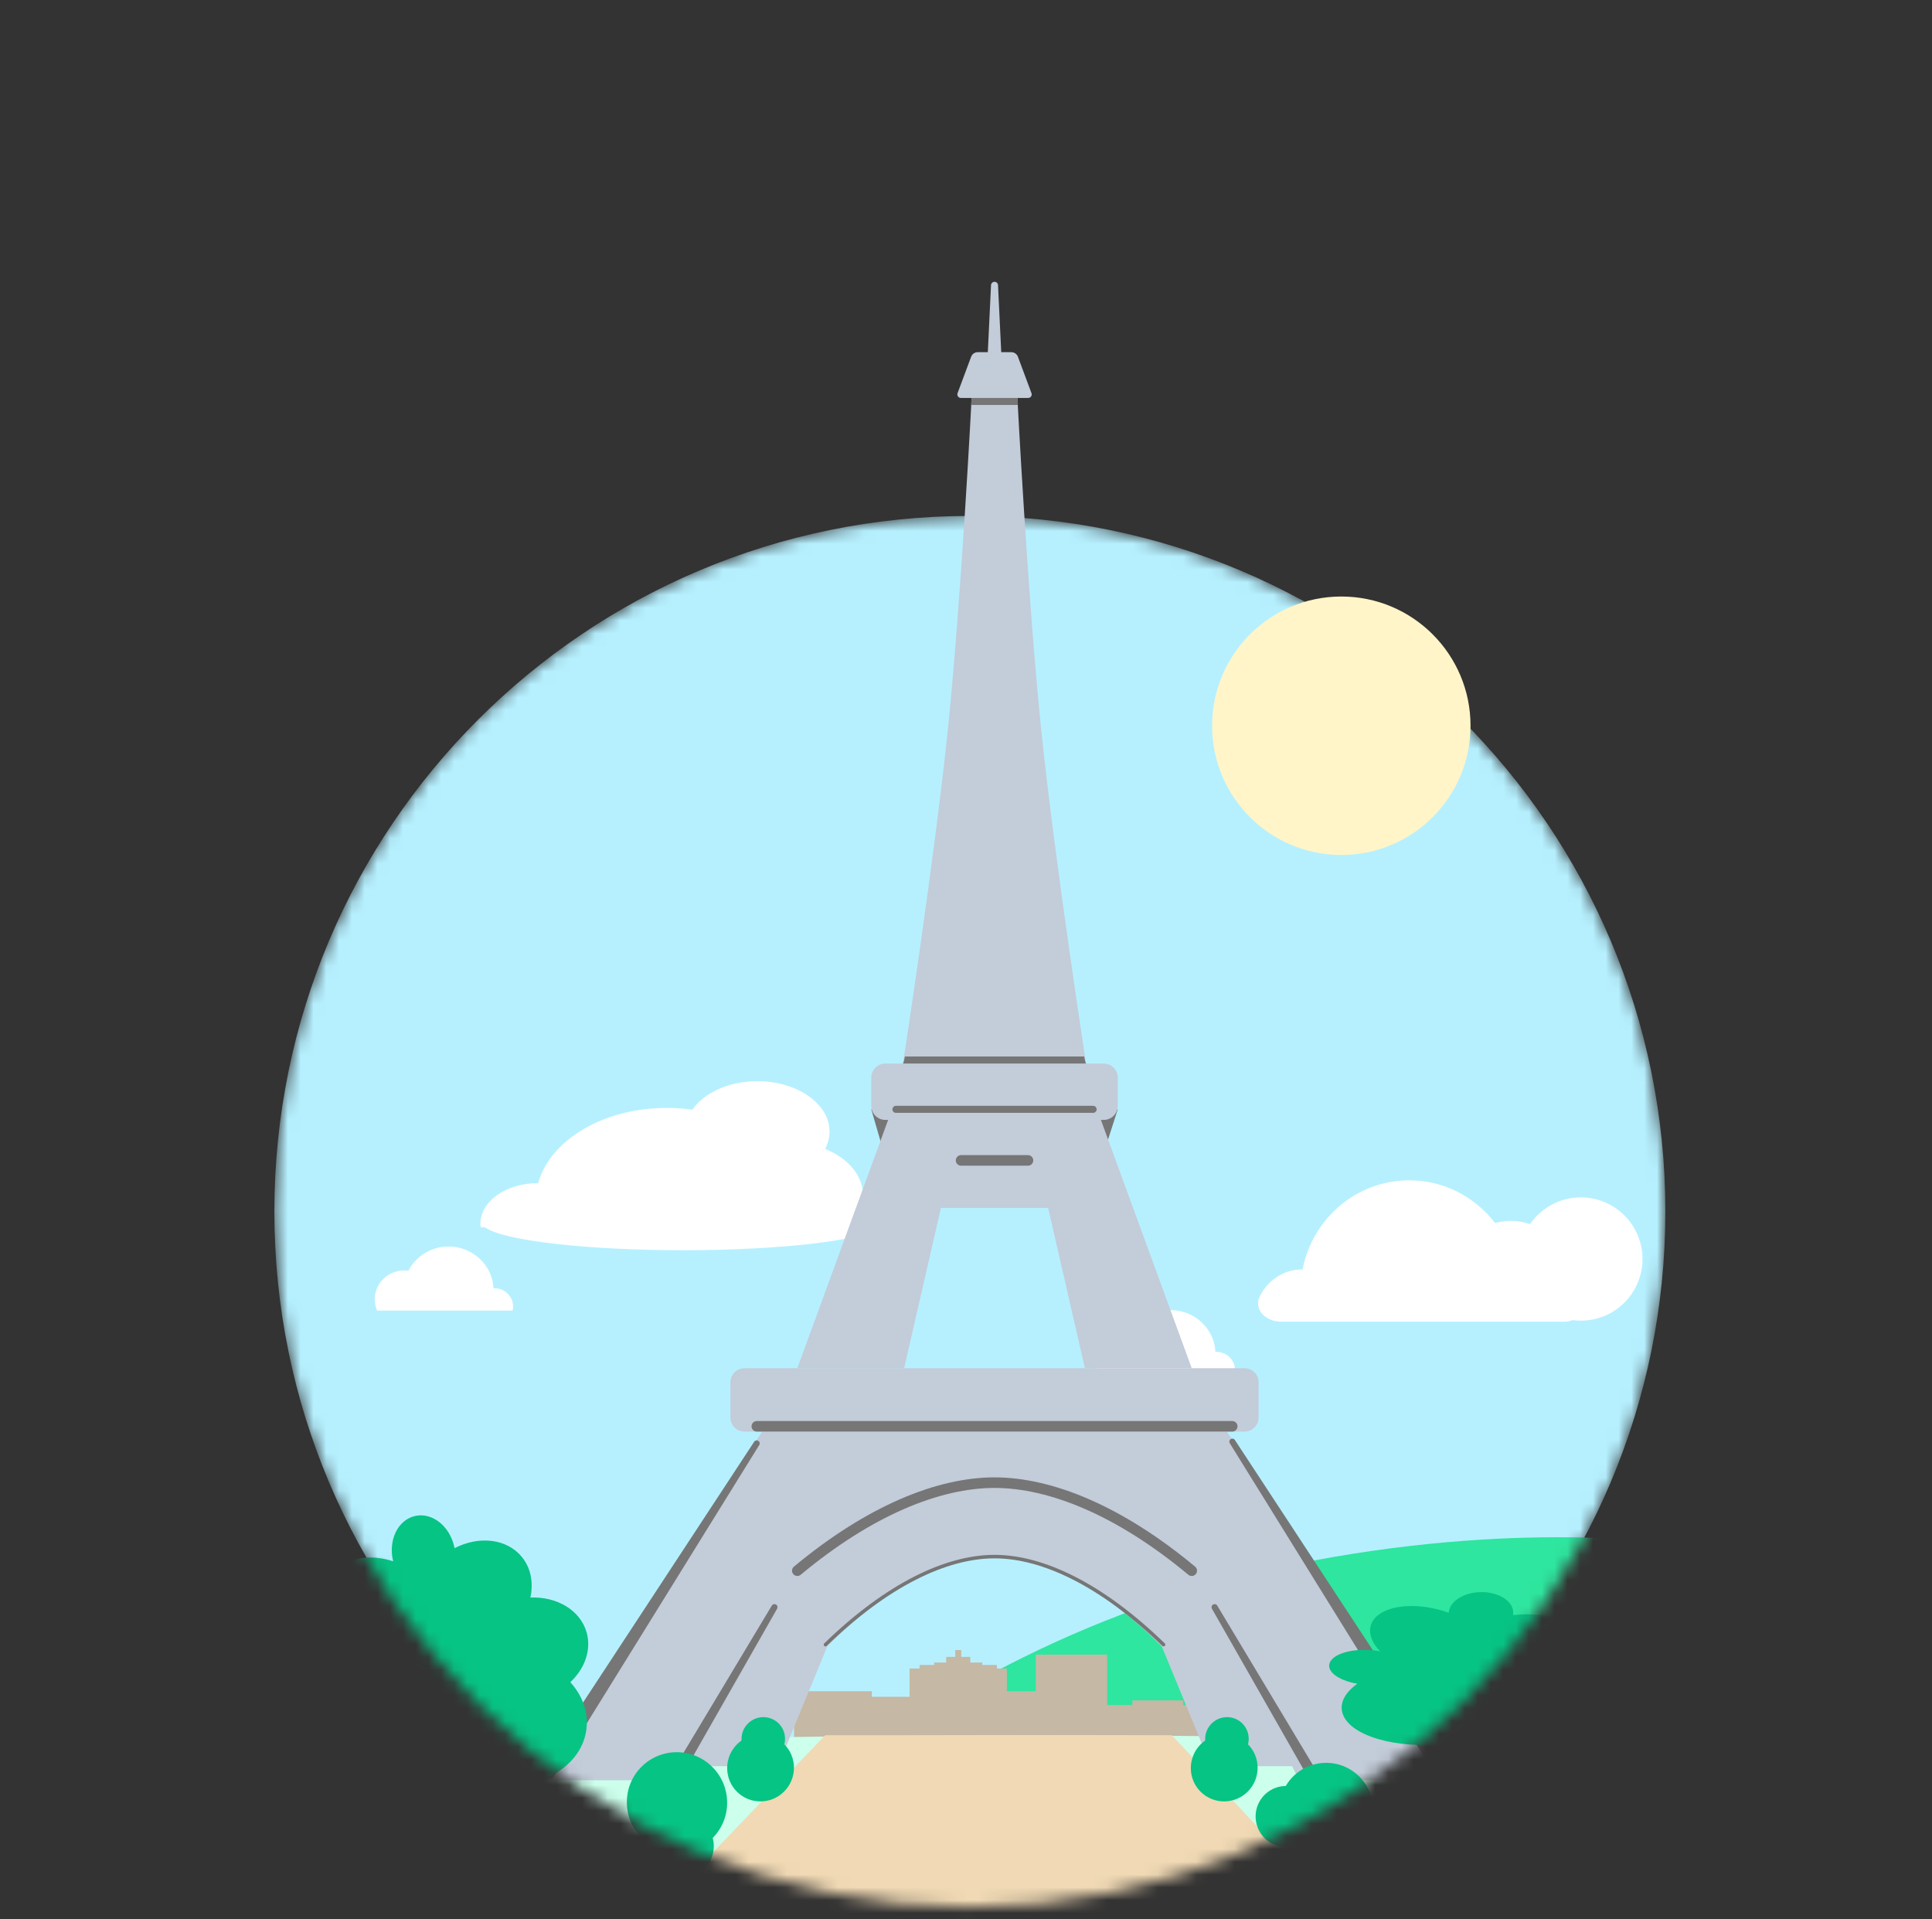 <svg width="151" height="150" viewBox="0 0 151 150" fill="none" xmlns="http://www.w3.org/2000/svg">
<rect x="0" y="0" width="151" height="150" fill="#333333" stroke="none"/>
<mask id="mask0_82_5072" style="mask-type:alpha" maskUnits="userSpaceOnUse" x="21" y="40" width="110" height="110">
<path d="M75.803 149.038C105.824 149.038 130.16 124.701 130.16 94.68C130.16 64.659 105.824 40.322 75.803 40.322C45.782 40.322 21.445 64.659 21.445 94.68C21.445 124.701 45.782 149.038 75.803 149.038Z" fill="#C4C4C4"/>
</mask>
<g mask="url(#mask0_82_5072)">
<path d="M75.803 149.038C105.824 149.038 130.16 124.701 130.16 94.68C130.16 64.659 105.824 40.322 75.803 40.322C45.782 40.322 21.445 64.659 21.445 94.68C21.445 124.701 45.782 149.038 75.803 149.038Z" fill="#B6F0FF"/>
<path fill-rule="evenodd" clip-rule="evenodd" d="M69.189 135.985H130.973V120.676C130.973 120.676 118.503 118.704 100.931 122.301C81.659 126.243 69.189 135.985 69.189 135.985Z" fill="#2EE69F"/>
<path fill-rule="evenodd" clip-rule="evenodd" d="M68.138 132.172V132.608H71.684V136.462H62.06V132.172H68.138ZM88.501 132.887V133.25H86.18V136.462H92.477V132.887H88.501Z" fill="#C5B8A4"/>
<path fill-rule="evenodd" clip-rule="evenodd" d="M94.322 132.886V133.25H92.002V136.461H98.299V132.886H94.322ZM75.126 128.954V129.487H75.834V129.929H76.778V130.121H77.916V130.396H78.695V137.653H71.091V130.396H71.87V130.121H73.009V129.929H73.951V129.487H74.659V128.954H75.126Z" fill="#C5B8A4"/>
<path fill-rule="evenodd" clip-rule="evenodd" d="M81.546 132.172V138.011H77.863V132.172H81.546Z" fill="#C5B8A4"/>
<path fill-rule="evenodd" clip-rule="evenodd" d="M86.537 129.312V136.461H80.952V129.312H86.537Z" fill="#C5B8A4"/>
<path d="M147.37 139.982C147.37 142.917 117.633 150.226 80.952 150.226C44.271 150.226 14.535 142.917 14.535 139.982C14.535 137.047 44.271 135.612 80.952 135.612C117.633 135.612 147.37 137.047 147.37 139.982Z" fill="#CCFFEC"/>
<path fill-rule="evenodd" clip-rule="evenodd" d="M40.062 102.422C40.086 102.319 40.101 102.213 40.101 102.103C40.101 101.318 39.448 100.68 38.645 100.68C38.621 100.68 38.599 100.686 38.575 100.687C38.483 98.867 36.947 97.418 35.06 97.418C33.682 97.418 32.494 98.192 31.915 99.317C31.81 99.303 31.707 99.286 31.599 99.286C30.323 99.286 29.289 100.295 29.289 101.54C29.289 101.853 29.355 102.151 29.473 102.422H40.062ZM96.483 107.391C96.508 107.288 96.523 107.182 96.523 107.072C96.523 106.286 95.87 105.649 95.067 105.649C95.043 105.649 95.021 105.654 94.996 105.655C94.905 103.835 93.369 102.386 91.482 102.386C90.105 102.386 88.916 103.16 88.337 104.285C88.232 104.271 88.129 104.255 88.021 104.255C86.745 104.255 85.711 105.264 85.711 106.508C85.711 106.822 85.777 107.12 85.895 107.391H96.483ZM64.491 89.792C64.713 89.369 64.834 88.913 64.834 88.436C64.834 86.26 62.308 84.496 59.194 84.496C56.956 84.496 55.023 85.406 54.112 86.725C53.45 86.632 52.783 86.586 52.115 86.586C47.13 86.586 42.982 89.117 42.059 92.47C42.051 92.47 42.044 92.47 42.037 92.469C42.029 92.468 42.022 92.468 42.015 92.468C39.547 92.468 37.546 93.891 37.546 95.647C37.546 95.706 37.556 95.763 37.567 95.82C37.573 95.852 37.579 95.885 37.583 95.918H37.906C39.29 96.937 45.695 97.707 53.388 97.707C61.08 97.707 67.486 96.937 68.87 95.918H69.183C69.184 95.905 69.187 95.891 69.189 95.877C69.193 95.857 69.197 95.836 69.197 95.815C69.197 95.71 69.18 95.607 69.146 95.509V95.505C69.146 95.383 69.075 95.263 68.938 95.146C68.634 94.786 68.093 94.539 67.469 94.516C67.389 94.493 67.308 94.472 67.224 94.45C67.355 94.111 67.444 93.76 67.444 93.391C67.444 91.846 66.254 90.5 64.491 89.792Z" fill="white"/>
<path d="M122.907 103.168C122.703 103.25 122.486 103.293 122.266 103.294H100.113C98.97 103.294 97.96 102.36 98.456 101.331C99.051 100.097 100.293 99.208 101.769 99.208C101.776 99.208 101.781 99.209 101.787 99.21C101.793 99.211 101.799 99.211 101.805 99.211C102.572 95.241 106.013 92.244 110.149 92.244C112.875 92.244 115.298 93.555 116.852 95.583C117.239 95.483 117.635 95.412 118.053 95.412C118.589 95.412 119.105 95.501 119.586 95.665C120.455 94.404 121.909 93.578 123.555 93.578C126.215 93.578 128.372 95.735 128.372 98.395C128.372 101.055 126.215 103.211 123.555 103.211C123.335 103.211 123.119 103.197 122.907 103.168Z" fill="white"/>
<path d="M59.564 111.882L41.674 139.13H53.922L54.472 138.029H60.803L64.656 128.671C69.44 123.882 74.014 121.652 77.729 121.652C81.445 121.652 86.019 123.882 90.803 128.671L94.656 138.029H100.986L101.537 139.13H113.784L95.894 111.882H59.564Z" fill="#C3CCD9"/>
<path d="M64.518 128.532C69.352 123.837 73.974 121.651 77.729 121.651C81.484 121.651 86.106 123.837 90.94 128.532" stroke="#767676" stroke-width="0.275" stroke-linecap="round" stroke-linejoin="round"/>
<path d="M62.316 122.753C67.956 118.057 73.349 115.872 77.729 115.872C82.11 115.872 87.502 118.057 93.142 122.753" stroke="#767676" stroke-width="0.826" stroke-linecap="round" stroke-linejoin="round"/>
<path d="M102.362 139.129H103.326L95.139 125.484C95.107 125.429 95.054 125.389 94.992 125.373C94.931 125.357 94.865 125.366 94.81 125.398C94.755 125.43 94.715 125.483 94.698 125.545C94.682 125.606 94.691 125.672 94.723 125.727L102.362 139.129ZM53.096 139.129H52.133L60.32 125.484C60.352 125.429 60.405 125.389 60.466 125.373C60.528 125.357 60.594 125.366 60.649 125.398C60.704 125.43 60.744 125.483 60.76 125.545C60.776 125.606 60.767 125.672 60.735 125.727L53.096 139.129ZM41.674 138.991L58.944 112.675C58.977 112.623 59.031 112.586 59.092 112.572C59.153 112.559 59.217 112.57 59.269 112.603C59.322 112.637 59.359 112.69 59.373 112.751C59.386 112.812 59.375 112.876 59.341 112.929L43.188 138.991H41.674ZM113.784 138.854L96.515 112.539C96.481 112.486 96.428 112.449 96.367 112.435C96.306 112.422 96.242 112.433 96.189 112.467C96.137 112.5 96.1 112.553 96.086 112.614C96.073 112.676 96.084 112.739 96.117 112.792L112.271 138.854H113.784Z" fill="#767676"/>
<path d="M97.27 106.928H58.188C57.58 106.928 57.087 107.421 57.087 108.029V110.781C57.087 111.389 57.58 111.882 58.188 111.882H97.27C97.878 111.882 98.371 111.389 98.371 110.781V108.029C98.371 107.421 97.878 106.928 97.27 106.928Z" fill="#C3CCD9"/>
<path d="M96.307 111.057H59.151C58.923 111.057 58.738 111.241 58.738 111.469C58.738 111.697 58.923 111.882 59.151 111.882H96.307C96.535 111.882 96.72 111.697 96.72 111.469C96.72 111.241 96.535 111.057 96.307 111.057Z" fill="#767676"/>
<path d="M71.674 90H83.784V94.404H71.674V90Z" fill="#C3CCD9"/>
<path d="M80.344 90.275H75.115C74.886 90.275 74.702 90.46 74.702 90.688C74.702 90.916 74.886 91.101 75.115 91.101H80.344C80.572 91.101 80.757 90.916 80.757 90.688C80.757 90.46 80.572 90.275 80.344 90.275Z" fill="#767676"/>
<path d="M70.849 86.697L68.895 89.45L68.096 86.697H70.849ZM84.61 86.697L86.564 89.174L87.362 86.697H84.61Z" fill="#767676"/>
<path d="M69.564 87.111H85.894L93.142 106.928H84.794L80.94 90.139H74.518L70.665 106.928H62.316L69.564 87.111Z" fill="#C3CCD9"/>
<path d="M68.096 84.22C68.096 83.928 68.212 83.648 68.419 83.442C68.625 83.235 68.905 83.119 69.197 83.119H86.261C86.553 83.119 86.833 83.235 87.04 83.442C87.246 83.648 87.362 83.928 87.362 84.22V86.422C87.362 86.714 87.246 86.994 87.04 87.2C86.833 87.407 86.553 87.523 86.261 87.523H69.197C68.905 87.523 68.625 87.407 68.419 87.2C68.212 86.994 68.096 86.714 68.096 86.422V84.22Z" fill="#C3CCD9"/>
<path d="M69.748 86.697C69.748 86.624 69.777 86.554 69.828 86.502C69.88 86.451 69.95 86.422 70.023 86.422H85.436C85.509 86.422 85.579 86.451 85.63 86.502C85.682 86.554 85.711 86.624 85.711 86.697C85.711 86.77 85.682 86.84 85.63 86.892C85.579 86.943 85.509 86.972 85.436 86.972H70.023C69.95 86.972 69.88 86.943 69.828 86.892C69.777 86.84 69.748 86.77 69.748 86.697Z" fill="#767676"/>
<path fill-rule="evenodd" clip-rule="evenodd" d="M35.526 120.992C37.432 120.008 39.62 120.239 40.792 121.683C41.503 122.557 41.703 123.707 41.452 124.849C43.521 124.764 45.353 125.831 45.848 127.574C46.239 128.949 45.703 130.408 44.574 131.466C45.5 132.483 45.991 133.765 45.839 135.097C45.522 137.869 42.529 139.809 39.157 139.425C38.493 139.35 37.843 139.186 37.224 138.936C36.927 139.186 36.613 139.417 36.285 139.626C32.97 141.734 28.888 141.235 27.167 138.514C26.256 137.074 26.187 135.3 26.814 133.637C25.256 133.587 24.004 132.55 23.977 131.249C23.946 129.894 25.262 128.763 26.911 128.726C27.015 128.723 27.117 128.725 27.218 128.731C25.471 126.867 24.957 124.453 26.121 122.946C27.069 121.717 28.881 121.421 30.73 122.017C30.726 121.999 30.721 121.981 30.717 121.963C30.339 120.353 31.101 118.794 32.419 118.481C33.736 118.168 35.112 119.219 35.491 120.828C35.504 120.883 35.516 120.938 35.526 120.992ZM113.23 126.041L113.232 126.009C113.311 125.101 114.501 124.393 115.892 124.427C117.282 124.461 118.346 125.225 118.269 126.133C118.266 126.163 118.262 126.193 118.257 126.222C120.418 125.991 122.515 126.445 123.269 127.386C123.725 127.955 123.601 128.592 123.033 129.157C125.102 129.426 126.611 130.267 126.611 131.263C126.611 132.05 125.67 132.74 124.256 133.128C124.884 133.805 125.009 134.556 124.484 135.236C123.391 136.654 119.889 137.225 116.663 136.511C116.007 136.366 115.413 136.179 114.892 135.961C114.519 136.05 114.143 136.124 113.765 136.184C109.896 136.796 106.001 135.914 105.065 134.215C104.569 133.316 104.998 132.37 106.083 131.586C104.558 131.323 103.613 130.586 103.952 129.895C104.302 129.174 105.921 128.775 107.562 129.006C107.666 129.02 107.769 129.037 107.868 129.056C106.665 127.806 106.835 126.452 108.409 125.832C109.692 125.326 111.568 125.444 113.23 126.041Z" fill="#06C484"/>
<path d="M49.466 151.295L64.496 135.611H91.586L106.26 151.295H49.466Z" fill="#F0D9B4"/>
<path fill-rule="evenodd" clip-rule="evenodd" d="M57.594 136.329C58.612 135.302 60.266 135.291 61.287 136.307C62.307 137.322 62.309 138.978 61.292 140.006C60.274 141.034 58.621 141.044 57.601 140.029C56.58 139.014 56.577 137.357 57.594 136.329Z" fill="#06C484"/>
<path fill-rule="evenodd" clip-rule="evenodd" d="M58.45 134.704C59.114 134.034 60.192 134.027 60.858 134.689C61.523 135.351 61.524 136.431 60.861 137.101C60.197 137.771 59.12 137.778 58.455 137.116C57.789 136.454 57.787 135.374 58.45 134.704Z" fill="#06C484"/>
<path fill-rule="evenodd" clip-rule="evenodd" d="M50.135 143.626C51.663 145.169 54.147 145.185 55.681 143.66C57.214 142.136 57.217 139.648 55.688 138.105C54.159 136.562 51.677 136.546 50.144 138.07C48.61 139.595 48.605 142.083 50.135 143.626Z" fill="#06C484"/>
<path fill-rule="evenodd" clip-rule="evenodd" d="M51.42 146.067C52.417 147.073 54.036 147.083 55.036 146.089C56.036 145.095 56.038 143.473 55.041 142.467C54.044 141.461 52.426 141.451 51.427 142.445C50.427 143.439 50.424 145.06 51.42 146.067Z" fill="#06C484"/>
<path fill-rule="evenodd" clip-rule="evenodd" d="M93.833 136.329C94.85 135.302 96.504 135.291 97.525 136.307C98.546 137.322 98.548 138.978 97.53 140.006C96.512 141.034 94.86 141.044 93.839 140.029C92.818 139.014 92.815 137.357 93.833 136.329Z" fill="#06C484"/>
<path fill-rule="evenodd" clip-rule="evenodd" d="M94.689 134.704C95.352 134.034 96.43 134.027 97.096 134.689C97.761 135.351 97.763 136.431 97.099 137.101C96.436 137.771 95.358 137.778 94.693 137.116C94.027 136.454 94.025 135.374 94.689 134.704Z" fill="#06C484"/>
<path fill-rule="evenodd" clip-rule="evenodd" d="M101.848 144.615C100.091 143.606 99.476 141.362 100.478 139.606C101.478 137.85 103.716 137.246 105.474 138.256C107.232 139.266 107.846 141.508 106.845 143.263C105.844 145.02 103.607 145.625 101.848 144.615Z" fill="#06C484"/>
<path fill-rule="evenodd" clip-rule="evenodd" d="M99.342 144.042C98.196 143.384 97.795 141.921 98.448 140.776C99.1 139.632 100.559 139.238 101.705 139.896C102.852 140.554 103.252 142.016 102.599 143.161C101.947 144.306 100.488 144.7 99.342 144.042Z" fill="#06C484"/>
</g>
<path d="M104.834 66.818C110.412 66.818 114.933 62.296 114.933 56.718C114.933 51.141 110.412 46.619 104.834 46.619C99.257 46.619 94.735 51.141 94.735 56.718C94.735 62.296 99.257 66.818 104.834 66.818Z" fill="#FFF5C8"/>
<path d="M74.086 56.973C73.035 67.184 70.573 83.12 70.573 83.12H84.885C84.885 83.12 82.423 67.184 81.372 56.973C80.322 46.762 79.503 30.826 79.503 30.826H75.955C75.955 30.826 75.137 46.762 74.086 56.973Z" fill="#C3CCD9"/>
<path d="M84.734 82.568H70.724C70.627 83.099 70.573 83.119 70.573 83.119H84.885C84.885 83.119 84.831 83.099 84.734 82.568Z" fill="#767676"/>
<path d="M75.901 27.881C75.94 27.776 76.011 27.685 76.103 27.621C76.195 27.557 76.305 27.523 76.417 27.523H79.042C79.154 27.523 79.264 27.557 79.356 27.621C79.448 27.685 79.519 27.776 79.558 27.881L80.619 30.729C80.634 30.771 80.639 30.816 80.634 30.86C80.628 30.904 80.612 30.946 80.587 30.982C80.561 31.019 80.528 31.049 80.488 31.069C80.449 31.09 80.405 31.101 80.361 31.1H75.098C75.054 31.101 75.01 31.09 74.971 31.069C74.931 31.049 74.897 31.019 74.872 30.982C74.847 30.946 74.831 30.904 74.825 30.86C74.819 30.816 74.825 30.771 74.84 30.729L75.901 27.881Z" fill="#C3CCD9"/>
<path d="M77.456 22.279C77.46 22.209 77.491 22.144 77.542 22.097C77.593 22.049 77.659 22.023 77.729 22.023C77.799 22.023 77.866 22.049 77.917 22.097C77.967 22.144 77.998 22.209 78.002 22.279L78.28 28.074H77.179L77.456 22.279Z" fill="#C3CCD9"/>
<path d="M75.897 31.651H79.562C79.533 31.119 79.518 31.101 79.518 31.101H75.94C75.94 31.101 75.925 31.119 75.897 31.651Z" fill="#767676"/>
</svg>
